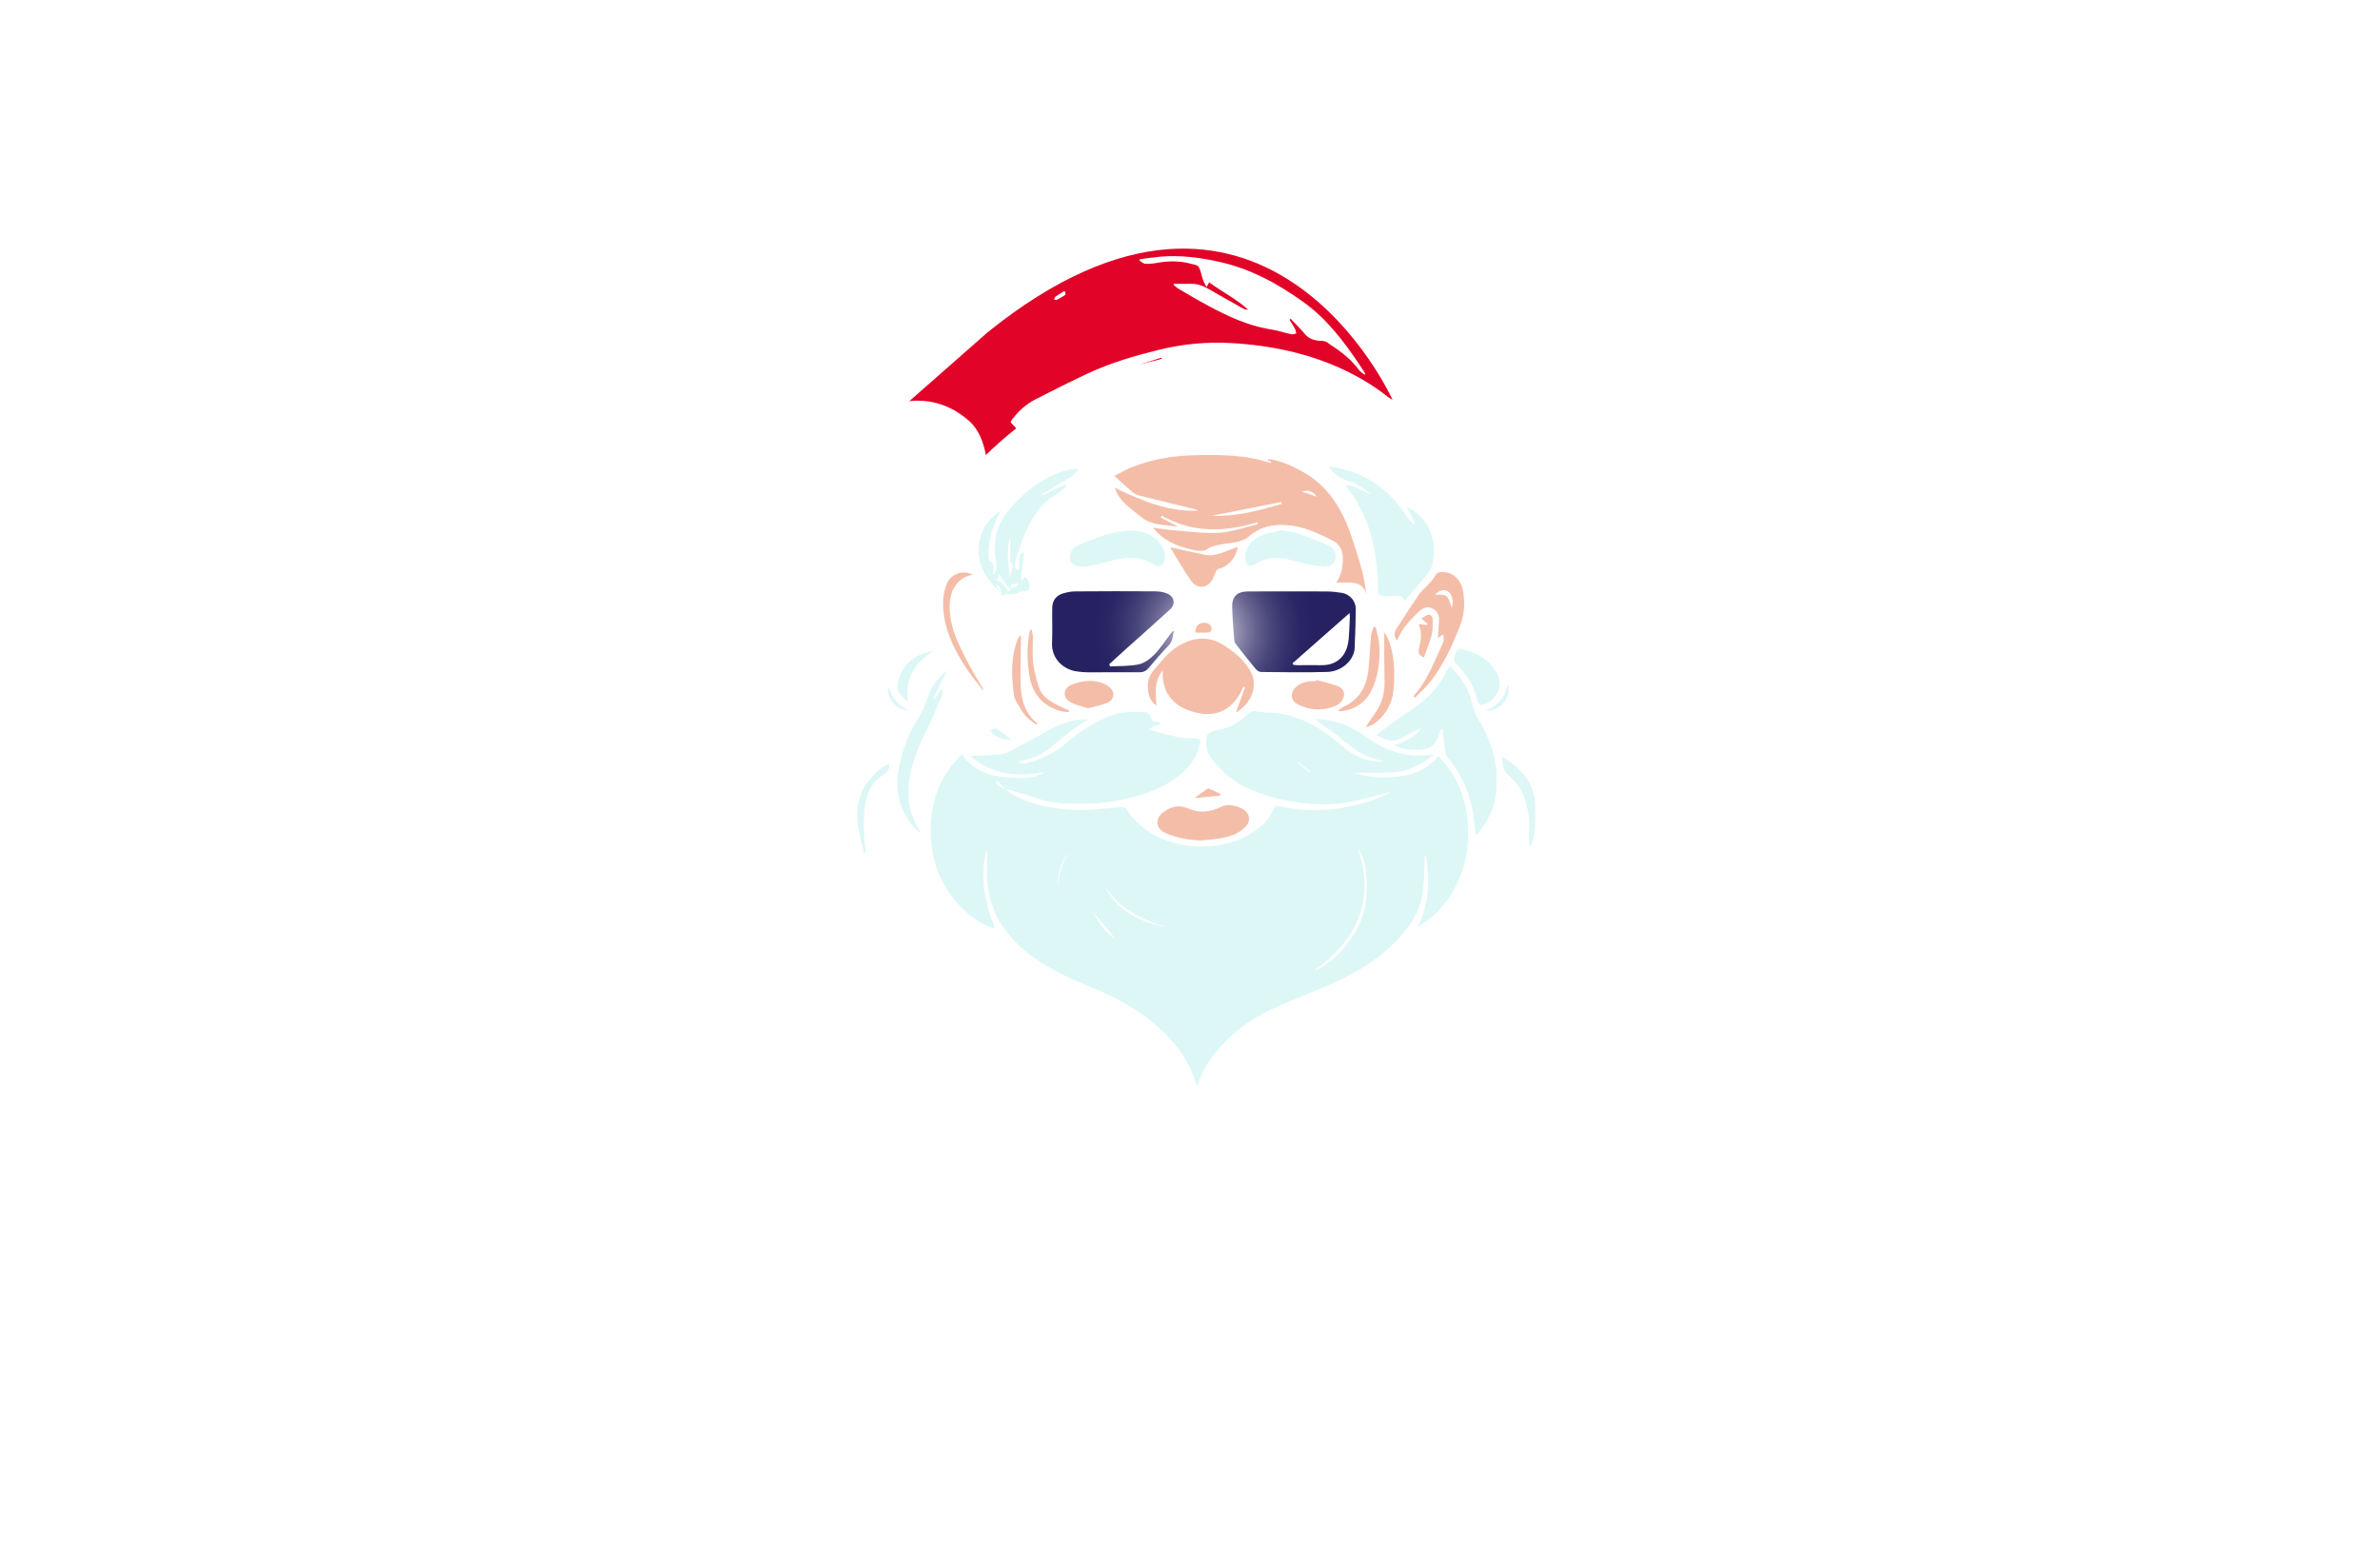 <?xml version="1.0" encoding="utf-8"?>
<!-- Generator: Adobe Illustrator 27.8.1, SVG Export Plug-In . SVG Version: 6.00 Build 0)  -->
<svg version="1.1" id="Layer_1" xmlns="http://www.w3.org/2000/svg" xmlns:xlink="http://www.w3.org/1999/xlink" x="0px" y="0px"
	 viewBox="0 0 350 230" style="enable-background:new 0 0 350 230;" xml:space="preserve">
<style type="text/css">
	.st0{fill:#EAE4B0;}
	.st1{fill:#332700;}
	.st2{fill:#EBEBFF;}
	.st3{fill:#FBFFAE;}
	.st4{fill:#B0FFD5;}
	.st5{fill:#B3FFFB;}
	.st6{fill:#FFFAB6;}
	.st7{fill:#2B2700;}
	.st8{fill:#FFFFB8;}
	.st9{fill:#040028;}
	.st10{fill:#260000;}
	.st11{opacity:0.5;fill:#848484;}
	.st12{fill:#2B2401;}
	.st13{fill:#FF7C6C;}
	.st14{fill:#CC2D21;}
	.st15{fill:#F75C4C;}
	.st16{fill:#FFE5CF;}
	.st17{fill:#FFFFFF;}
	.st18{fill:#CFDAE3;}
	.st19{fill:#006C11;}
	.st20{fill:#A11E10;}
	.st21{fill:#EDBC93;}
	.st22{fill:#898989;}
	.st23{fill:#2B1536;}
	.st24{fill:#15352A;}
	.st25{fill:#E4EAF5;}
	.st26{fill:#F2F5F5;}
	.st27{fill:#D6363D;}
	.st28{fill:#600000;fill-opacity:0.51;}
	.st29{fill:#F2CCA3;}
	.st30{fill:#D28F5F;}
	.st31{fill:#FF0000;fill-opacity:0.51;}
	.st32{fill:#C7D5F5;}
	.st33{fill:#F3DBC0;}
	.st34{fill:#F58086;}
	.st35{fill:url(#SVGID_1_);}
	.st36{fill:#FCC7A2;}
	.st37{fill:url(#SVGID_00000023979441565364974920000005147509193027431821_);}
	.st38{fill:#E20328;}
	.st39{fill:url(#SVGID_00000080903408280613401630000004666197534759486123_);}
	.st40{fill:#F4BDA8;}
	.st41{fill:#DCF7F6;}
	.st42{fill:url(#SVGID_00000114070165279477323540000002059599220930759842_);}
	.st43{fill:url(#SVGID_00000043437183865725660190000016131329080321303229_);}
	.st44{fill:url(#SVGID_00000093881983767977138970000000366588948030861491_);}
	.st45{fill:url(#SVGID_00000049220467495827806270000005534951006686980001_);}
	.st46{fill:url(#SVGID_00000073002338329538931740000011193220574427645612_);}
	.st47{fill:url(#SVGID_00000036250086780157774020000012645145351715831720_);}
	.st48{fill:url(#SVGID_00000150808813399441195140000012634860672281091758_);}
	.st49{fill:url(#SVGID_00000163783938697551071630000013369380504098079154_);}
	.st50{fill:url(#SVGID_00000013181886844072140510000013511599510648786309_);}
	.st51{fill:#E2B881;}
	.st52{fill:#FFFFFF;stroke:#000000;stroke-width:0.05;stroke-miterlimit:10;}
	.st53{fill:url(#SVGID_00000013157492289078952850000000178481323987238056_);}
	.st54{fill:url(#SVGID_00000006689039665247638720000003521628503055510957_);}
	.st55{fill:#0B9ED8;}
	.st56{fill:#FCDFB0;}
	.st57{fill:#FF0013;}
	.st58{fill:url(#SVGID_00000147216094593640284210000008522277676279404456_);}
	.st59{fill:#0A50FF;}
	.st60{fill:#FFB773;}
	.st61{fill-rule:evenodd;clip-rule:evenodd;fill:url(#SVGID_00000013903582110028322080000006925413877873533359_);}
	.st62{fill:#FF334F;}
	.st63{fill:#FFAB66;}
	.st64{fill:#FF8B41;}
	.st65{fill:#BB386B;}
	.st66{fill:#CBCBCB;}
	.st67{fill:#D37250;}
	.st68{fill:#D06D2E;}
	.st69{fill-rule:evenodd;clip-rule:evenodd;fill:#FFFFFF;}
	.st70{fill:#CAFFEC;}
	.st71{fill:#FFF6B3;}
	.st72{fill:#FFFBD2;}
	.st73{fill:#EFFFD2;}
	.st74{fill:#A01D21;}
	.st75{fill:#00261B;}
	.st76{fill:#F4FFB6;}
	.st77{fill:url(#SVGID_00000149339936824597887940000002649569801326699181_);}
	.st78{fill:#002340;}
	.st79{fill:url(#SVGID_00000148644995340987337570000017800012982896801925_);}
	.st80{fill:url(#SVGID_00000068655509840296828340000013220819013059028103_);}
	.st81{fill:#D91215;}
	.st82{fill:#98BBCE;}
	.st83{fill:#00A70C;}
	.st84{fill:#C47E2A;}
	.st85{fill-rule:evenodd;clip-rule:evenodd;fill:#1F1D1D;}
	.st86{fill-rule:evenodd;clip-rule:evenodd;fill:#2B2700;}
	.st87{fill-rule:evenodd;clip-rule:evenodd;fill:#FF1943;}
	.st88{fill:url(#SVGID_00000069370768208114002530000007802751144842956934_);}
	.st89{fill:url(#SVGID_00000116956515372628895210000017107854595888792454_);}
	.st90{fill:url(#SVGID_00000109722171017776199200000018333377689517767296_);}
	.st91{fill:url(#SVGID_00000068641064489964742080000001316190798132340157_);}
	.st92{fill:url(#SVGID_00000090292564776314136790000004551596207838110080_);}
	.st93{fill:url(#SVGID_00000157274658020351770470000016588107883180609700_);}
	.st94{fill:#E31E26;}
	.st95{fill:#811517;}
	.st96{fill:url(#SVGID_00000012444198456545353090000007348841824032177324_);}
	.st97{fill:url(#SVGID_00000034084809398343582830000003042026807201231767_);}
	.st98{fill:url(#SVGID_00000057142263628228456120000014916162245014964352_);}
	.st99{fill:#B47920;}
	.st100{fill:#089E32;}
	.st101{fill:#FFE30B;}
	.st102{fill-rule:evenodd;clip-rule:evenodd;fill:#EE1D24;}
	.st103{fill:#17377D;}
	.st104{filter:url(#Adobe_OpacityMaskFilter);}
	.st105{opacity:0.28;mask:url(#SVGID_00000014600070842145976330000000072671875142253697_);}
	.st106{fill:#3A3132;}
	.st107{fill:url(#SVGID_00000016077470705346918610000003633166141421498249_);}
	.st108{filter:url(#Adobe_OpacityMaskFilter_00000004515529502852338530000013687690302357469359_);}
	.st109{opacity:0.28;mask:url(#SVGID_00000024706291383338406530000000730309143843745215_);}
	.st110{fill:#102A63;}
	.st111{filter:url(#Adobe_OpacityMaskFilter_00000105424676666766832310000013850176552284511627_);}
	.st112{opacity:0.28;mask:url(#SVGID_00000122689277557987538230000016123715031506920598_);}
	.st113{fill:#0E2458;}
	.st114{filter:url(#Adobe_OpacityMaskFilter_00000029757156772629149940000013120771898007640994_);}
	.st115{opacity:0.25;mask:url(#SVGID_00000182519139227676437610000015111443005470452608_);}
	.st116{fill:url(#SVGID_00000111874108538005212790000018427587788355367351_);}
	.st117{fill:#00BEC6;}
	.st118{fill:url(#SVGID_00000028327609034360232770000003605349081223349655_);}
	.st119{fill:url(#SVGID_00000124151465147754003610000000455980612379667603_);stroke:#FFFFFF;stroke-miterlimit:10;}
	
		.st120{fill:url(#SVGID_00000065795823546915695030000004147993616025618328_);stroke:#FFFFFF;stroke-width:0.5;stroke-miterlimit:10;}
	.st121{fill:url(#SVGID_00000118382781934475101110000000047490173580946840_);}
	.st122{fill:#F9D075;}
	.st123{fill:#FFEF92;}
	.st124{fill:url(#SVGID_00000089556551720632730310000004062519130347372930_);}
	.st125{fill:url(#SVGID_00000047032390130193433440000001065769052997888659_);}
	.st126{fill:url(#SVGID_00000029032081205100158210000001346479933734348731_);}
	.st127{fill:#09890F;}
	.st128{fill:#A9CE4D;}
	.st129{fill:#FF9501;}
	.st130{fill:#AA1523;}
	.st131{fill:#006B52;}
	.st132{fill:#EEC200;}
	.st133{fill:#9F4641;}
	.st134{fill:url(#SVGID_00000044147321488148413890000014343678636386190468_);stroke:#FFFFFF;stroke-miterlimit:10;}
	.st135{fill:none;stroke:#FFFFFF;stroke-width:1.788;stroke-miterlimit:10;}
	.st136{fill:none;stroke:#BFDADD;stroke-width:2;stroke-linecap:round;stroke-linejoin:round;stroke-miterlimit:10;}
	.st137{fill:none;stroke:#016D39;stroke-width:2;stroke-linecap:round;stroke-linejoin:round;stroke-miterlimit:10;}
	.st138{fill:none;stroke:#00BFAD;stroke-width:2;stroke-linecap:round;stroke-linejoin:round;stroke-miterlimit:10;}
	.st139{fill:#12162E;}
	.st140{fill:none;stroke:#12162E;stroke-miterlimit:10;}
	.st141{fill:#016D39;}
	.st142{fill:#083F24;}
	.st143{fill:#FF5635;}
	.st144{fill:#C63724;}
	.st145{fill:#FFBE00;}
	.st146{fill:#00BFAD;}
	.st147{fill:#D1D3D3;}
	.st148{fill:#9A4641;}
	.st149{fill:url(#SVGID_00000152230537128014716140000008612037109196187548_);}
	.st150{fill:url(#SVGID_00000153690148933108762980000011048024516566901376_);stroke:#FFFFFF;stroke-miterlimit:10;}
	.st151{fill:#F75D58;}
	.st152{fill:url(#SVGID_00000018216594067553691490000007605217897493971855_);}
	.st153{opacity:0.42;fill:#FFFFFF;}
	.st154{fill:#229200;}
	.st155{fill:#FF0000;}
	.st156{fill:#0C1F26;}
	.st157{fill:#E43724;}
	.st158{fill:#6B2422;}
	.st159{fill:#FBF1E5;}
	.st160{fill:#FAF8F0;}
	.st161{fill:#EEEEED;}
	.st162{fill:#DBDEDD;}
	.st163{fill:#A6453D;}
	.st164{fill:#E3E4E7;}
	.st165{fill:#D2301D;}
	.st166{fill:#E2D7D0;}
	.st167{fill:#FCF8EF;}
	.st168{fill:#C42C1E;}
	.st169{fill:#0C232B;}
	.st170{fill:#0D3B6E;}
	.st171{fill:#139AEC;}
	.st172{fill:#F52A3C;}
	.st173{fill:url(#SVGID_00000142887718061267837150000004998298638444567965_);}
	.st174{fill:#890924;}
	.st175{fill:url(#SVGID_00000155134105976281237620000007859241920735103914_);}
	.st176{fill-rule:evenodd;clip-rule:evenodd;fill:url(#SVGID_00000010286658746037773800000006974173818337231294_);}
	.st177{fill-rule:evenodd;clip-rule:evenodd;fill:#CE1515;}
	.st178{fill-rule:evenodd;clip-rule:evenodd;fill:#FFFBDD;}
	.st179{fill-rule:evenodd;clip-rule:evenodd;fill:#06542B;}
	.st180{fill-rule:evenodd;clip-rule:evenodd;fill:#AA1111;}
	.st181{fill:#005C01;}
	.st182{fill:#F5AB35;}
	.st183{fill-rule:evenodd;clip-rule:evenodd;fill:#215605;}
	.st184{fill:#215605;}
	.st185{fill-rule:evenodd;clip-rule:evenodd;fill:url(#SVGID_00000103224412133171169830000005765249174485920386_);}
	.st186{fill:url(#SVGID_00000159430930648171362020000001552681700471716780_);}
	.st187{fill:url(#SVGID_00000017489267738484972160000008096111930280510359_);}
	.st188{fill:url(#SVGID_00000132088296201096409480000013748631019322845347_);}
	.st189{fill:url(#SVGID_00000154385711881178136250000003987097638406402491_);}
	.st190{fill:url(#SVGID_00000171719245614211399680000004806849850901599922_);}
	.st191{fill:url(#SVGID_00000007407395176412019540000003339034067330588801_);}
	.st192{fill:url(#SVGID_00000162345407396224849930000014433950449486092419_);}
	.st193{fill:url(#SVGID_00000108997172659807873890000008302654831977350327_);}
	.st194{fill:url(#SVGID_00000104697636496217106750000018261708173110421643_);}
	.st195{fill:#B6FFFF;}
	.st196{fill:url(#SVGID_00000165223525976379880740000001173934385845828781_);}
	.st197{fill:url(#SVGID_00000163031934215317182270000010879555041590789531_);}
	.st198{fill:url(#SVGID_00000103251766684040449830000009716324603875010946_);}
	.st199{fill:url(#SVGID_00000077287733830939076940000015089087365444163216_);}
	.st200{fill:url(#SVGID_00000109030612366294425020000000544358065359889851_);}
	.st201{fill:url(#SVGID_00000033339402893883717030000009314310614730229649_);}
	.st202{fill:url(#SVGID_00000142148449774323720690000004066227208486016394_);}
	.st203{fill:url(#SVGID_00000142146320315908090800000011204161917974698171_);}
	.st204{fill:url(#SVGID_00000160190893401803744800000008796235013995433625_);}
	.st205{fill:url(#SVGID_00000106830189468424564400000016861522672712231584_);}
	.st206{fill:url(#SVGID_00000074429232474343633790000015315869844044998836_);}
	.st207{fill:url(#SVGID_00000091724137202377335000000004107490062389290140_);}
	.st208{fill:url(#SVGID_00000016773154634033764220000010164090403343722431_);}
	.st209{fill:url(#SVGID_00000044878761374222356250000002902711078288860304_);}
	.st210{fill:url(#SVGID_00000170991778165254744720000014848538623664663947_);}
	.st211{fill:url(#SVGID_00000160879899305448750060000013597482935374122885_);}
	.st212{fill:#CE4A43;}
	.st213{fill:url(#SVGID_00000096752880236099865960000007277354601529872009_);}
	.st214{fill:#CE4A43;stroke:#FFFFFF;stroke-miterlimit:10;}
	.st215{fill:none;stroke:#CE4A43;stroke-miterlimit:10;}
</style>
<g>
	<path class="st38" d="M204.78,58.79c0,0-19.07-42.53-59.53-9.93l-16.03,14.1c0,0,11.48,2.53,12.24,7.82
		C141.46,70.78,166.26,38.21,204.78,58.79z"/>
	<radialGradient id="SVGID_1_" cx="177.044" cy="92.917" r="16.352" gradientUnits="userSpaceOnUse">
		<stop  offset="0" style="stop-color:#FFFFFF"/>
		<stop  offset="0.045" style="stop-color:#ECECF2"/>
		<stop  offset="0.183" style="stop-color:#B8B7CC"/>
		<stop  offset="0.322" style="stop-color:#8C89AB"/>
		<stop  offset="0.461" style="stop-color:#676491"/>
		<stop  offset="0.599" style="stop-color:#4A477C"/>
		<stop  offset="0.735" style="stop-color:#36336E"/>
		<stop  offset="0.87" style="stop-color:#2A2665"/>
		<stop  offset="1" style="stop-color:#262262"/>
	</radialGradient>
	<path class="st35" d="M189.6,86.98c1.87,0,3.74-0.02,5.6,0.01c0.73,0.01,1.46,0.09,2.18,0.21c1.15,0.2,2.02,1.24,2,2.4
		c-0.03,1.91-0.07,3.83-0.17,5.74c-0.09,1.76-1.89,3.41-3.99,3.48c-3.26,0.1-6.52,0.04-9.79,0.01c-0.27,0-0.61-0.25-0.8-0.48
		c-0.98-1.18-1.93-2.39-2.87-3.6c-0.14-0.17-0.24-0.41-0.26-0.63c-0.12-1.63-0.26-3.25-0.3-4.88c-0.04-1.48,0.74-2.23,2.22-2.25
		C185.49,86.97,187.54,86.98,189.6,86.98C189.6,86.98,189.6,86.98,189.6,86.98z M190.09,97.54c0.04,0.08,0.08,0.16,0.12,0.24
		c0.23,0.02,0.45,0.05,0.68,0.05c1.13,0,2.27-0.02,3.4,0c2.4,0.05,3.81-1.46,4.03-3.75c0.11-1.1,0.14-2.21,0.19-3.32
		c0.01-0.17-0.03-0.35-0.05-0.59C195.62,92.68,192.86,95.11,190.09,97.54z M163.11,97.7c0.76-0.69,1.51-1.39,2.27-2.07
		c2.23-2,4.49-3.98,6.7-6.01c0.84-0.77,0.62-1.88-0.45-2.33c-0.55-0.23-1.19-0.32-1.79-0.32c-3.92-0.03-7.85-0.02-11.77,0.01
		c-0.58,0-1.17,0.13-1.73,0.29c-1.04,0.31-1.59,1.06-1.6,2.16c-0.03,1.7,0.05,3.41-0.03,5.1c-0.11,2.39,1.72,3.97,3.67,4.22
		c0.54,0.07,1.08,0.13,1.62,0.13c2.53,0,5.06-0.03,7.59-0.01c0.58,0,0.97-0.21,1.34-0.64c0.95-1.11,1.9-2.24,2.92-3.28
		c0.64-0.65,0.61-1.43,0.78-2.2c-0.19,0.1-0.31,0.24-0.42,0.38c-0.81,1.05-1.53,2.18-2.44,3.12c-0.62,0.64-1.44,1.26-2.28,1.45
		c-1.36,0.3-2.8,0.23-4.21,0.32C163.22,97.91,163.16,97.81,163.11,97.7z"/>
	<path class="st40" d="M170.73,76.13c0.85,0.44,1.69,0.89,2.54,1.33c-1.88-0.3-3.91-0.12-5.48-1.45c-1.45-1.23-3.19-2.21-3.84-4.25
		c3.9,1.82,7.81,3.57,12.28,3.34c-0.17-0.07-0.33-0.16-0.5-0.2c-2.75-0.68-5.5-1.35-8.24-2.04c-0.33-0.08-0.68-0.25-0.94-0.47
		c-0.85-0.73-1.67-1.5-2.66-2.39c0.88-0.46,1.53-0.86,2.24-1.16c3.03-1.26,6.21-1.81,9.47-1.89c3.78-0.09,7.57-0.09,11.23,1.15
		c0.04-0.07,0.08-0.13,0.12-0.2c-0.18-0.06-0.37-0.13-0.55-0.19c0.05-0.06,0.11-0.13,0.16-0.19c1.73,0.22,3.29,0.92,4.81,1.74
		c3.91,2.11,6.02,5.61,7.39,9.66c0.57,1.7,1.11,3.41,1.58,5.15c0.29,1.08,0.43,2.2,0.58,3.36c-0.44-1.75-1.78-1.77-3.15-1.74
		c-0.37,0.01-0.75,0-1.27,0c0.81-1.16,0.98-2.35,0.98-3.6c-0.01-1.17-0.5-2.1-1.52-2.61c-2.11-1.06-4.26-2.06-6.67-2.25
		c-2.04-0.16-3.94,0.21-5.55,1.61c-0.98,0.85-2.24,0.93-3.45,1.12c-1,0.15-1.99,0.25-2.88,0.86c-0.36,0.25-1.02,0.23-1.5,0.14
		c-2.15-0.42-4.21-1.08-5.79-2.73c-0.14-0.15-0.27-0.3-0.55-0.62c1.05,0.14,1.9,0.28,2.75,0.35c2.31,0.18,4.62,0.53,6.92,0.4
		c1.9-0.11,3.76-0.8,5.64-1.24c0.02-0.01,0.03-0.08,0.13-0.33c-4.91,1.46-9.65,1.65-14.21-0.98
		C170.77,75.92,170.75,76.02,170.73,76.13z M188.51,74.11c-0.02-0.09-0.05-0.19-0.07-0.28c-3.41,0.67-6.82,1.35-10.23,2.02
		C181.79,76.02,185.15,75.07,188.51,74.11z M191.5,72.3c0.79,0.28,1.41,0.5,2.16,0.76C193.07,72.23,192.4,71.99,191.5,72.3z
		 M172.62,81.39c0.82,1.32,1.6,2.67,2.48,3.95c0.97,1.41,2.55,1.24,3.3-0.3c0.16-0.34,0.26-0.71,0.44-1.04
		c0.08-0.16,0.26-0.32,0.43-0.36c1.33-0.33,2.48-1.57,2.77-3.2c-1.67,0.49-3.16,1.52-4.9,1.15c-1.64-0.35-3.28-0.72-5.03-1.1
		C172.3,80.84,172.45,81.12,172.62,81.39z M170.99,98.6c-1.35,1.65-0.99,3.36-0.94,5.18c-1.1-0.83-1.22-1.86-1.25-2.88
		c-0.02-0.86,0.28-1.65,0.87-2.34c1.07-1.25,2.06-2.57,3.5-3.47c2.14-1.32,4.33-1.65,6.55-0.34c1.53,0.9,2.89,2.04,3.91,3.53
		c1.39,2.02,0.72,4.24-0.73,5.64c-0.33,0.32-0.68,0.63-1.14,0.86c0.44-1.22,0.88-2.45,1.32-3.67c-0.08-0.05-0.16-0.09-0.23-0.14
		c-1.26,3.13-3.65,4.6-6.84,3.86C173.02,104.14,170.81,102.34,170.99,98.6z M208.09,102.6c0.79-0.82,1.68-1.58,2.37-2.48
		c1.85-2.44,3.13-5.21,4.24-8.06c0.69-1.78,0.79-3.59,0.38-5.43c-0.34-1.52-1.49-2.47-2.95-2.51c-0.51-0.01-0.85,0.12-1.12,0.64
		c-0.27,0.53-0.76,0.95-1.17,1.41c-0.38,0.42-0.84,0.78-1.16,1.24c-1.14,1.68-2.23,3.39-3.34,5.09c-0.35,0.55-0.35,1.09,0.11,1.71
		c0.69-1.74,1.9-3,3.15-4.22c0.52-0.5,1.16-0.85,1.86-0.58c0.74,0.29,1.21,0.91,1.16,1.77c-0.04,0.86-0.11,1.72-0.17,2.65
		c0.23-0.16,0.43-0.29,0.81-0.54c0,0.5,0.11,0.88-0.02,1.16c-1.28,2.75-2.29,5.65-4.4,7.95
		C207.94,102.47,208.01,102.53,208.09,102.6z M212.71,87.69c-0.39-0.31-1.12-0.18-1.66-0.23c0.48-0.58,1.28-0.84,1.82-0.53
		c0.65,0.38,0.98,1.5,0.64,2.47C213.24,88.76,213.13,88.02,212.71,87.69z M179.12,123.35c1.5-0.25,2.96-0.62,4.07-1.78
		c0.59-0.62,0.67-1.45,0.19-2.05c-0.7-0.88-2.65-1.42-3.65-0.92c-1.67,0.83-3.34,1.06-5.09,0.27c-1.25-0.56-2.4-0.22-3.47,0.52
		c-0.59,0.41-1.01,0.94-0.94,1.7c0.07,0.77,0.59,1.19,1.26,1.47c1.64,0.67,3.33,1.01,5.1,1.04
		C177.43,123.51,178.28,123.49,179.12,123.35z M193.51,100.19c-1.12-0.07-2.18,0.12-3.01,0.94c-0.81,0.79-0.67,1.93,0.3,2.43
		c1.82,0.94,3.72,1.04,5.61,0.24c0.69-0.29,1.21-0.9,1.24-1.68c0.03-0.7-0.55-1.1-1.14-1.3c-0.97-0.33-1.97-0.55-2.95-0.82
		C193.54,100.06,193.52,100.13,193.51,100.19z M162.85,103.36c0.77-0.3,1.11-1.17,0.72-1.81c-0.25-0.41-0.7-0.77-1.15-0.97
		c-1.61-0.71-3.25-0.48-4.81,0.12c-1.28,0.49-1.4,1.86-0.22,2.55c0.78,0.46,1.73,0.62,2.62,0.92
		C161.02,103.9,161.97,103.71,162.85,103.36z M144.62,101.42c-0.91-1.59-1.9-3.15-2.71-4.79c-0.94-1.92-1.92-3.86-2.17-6.04
		c-0.19-1.66-0.17-3.3,0.95-4.72c0.6-0.76,1.38-1.19,2.4-1.34c-1.55-0.77-3.28-0.13-3.88,1.39c-0.54,1.35-0.59,2.75-0.44,4.18
		c0.34,3.15,1.78,5.84,3.49,8.41c0.7,1.05,1.52,2.01,2.29,3.01C144.57,101.49,144.59,101.46,144.62,101.42z M196.94,104.62
		c2.19-0.17,3.85-1.19,4.8-3.19c0.95-2.02,1.22-4.21,1.11-6.42c-0.05-0.94-0.35-1.87-0.53-2.8c-0.11-0.01-0.21-0.02-0.32-0.02
		c-0.13,0.42-0.34,0.84-0.38,1.28c-0.16,1.76-0.19,3.53-0.41,5.28c-0.29,2.34-1.41,4.18-3.64,5.21c-0.26,0.12-0.48,0.32-0.72,0.48
		C196.87,104.5,196.9,104.56,196.94,104.62z M202.95,105.7c1.27-1.27,1.91-2.82,2.02-4.62c0.14-2.49,0.12-4.96-0.92-7.29
		c-0.09-0.21-0.22-0.4-0.42-0.77c-0.05,0.31-0.08,0.4-0.08,0.49c0.02,2.21,0.01,4.43,0.06,6.64c0.04,1.6-0.31,3.08-1.19,4.43
		c-0.51,0.78-1.04,1.55-1.59,2.37C201.69,106.77,202.36,106.29,202.95,105.7z M152.55,106.41c-2.19-1.78-2.49-4.24-2.48-6.79
		c0-1.91,0.04-3.82,0.06-5.73c0-0.17-0.02-0.34-0.03-0.5c-0.25,0.26-0.39,0.52-0.5,0.8c-0.99,2.62-0.85,5.33-0.49,8.03
		c0.09,0.7,0.59,1.37,0.97,2.02c0.26,0.45,0.57,0.88,0.94,1.24c0.41,0.41,0.91,0.74,1.37,1.1
		C152.43,106.52,152.49,106.46,152.55,106.41z M157.25,104.5c-0.3-0.14-0.6-0.27-0.91-0.41c-1.45-0.67-2.95-1.35-3.54-2.96
		c-0.44-1.2-0.72-2.49-0.87-3.76c-0.15-1.26-0.02-2.55-0.04-3.82c-0.01-0.31-0.11-0.62-0.17-0.93c-0.07,0.01-0.15,0.02-0.22,0.03
		c-0.06,0.25-0.14,0.49-0.18,0.74c-0.32,2.05-0.26,4.11,0.09,6.14c0.45,2.61,2.01,4.31,4.57,5.06c0.39,0.11,0.81,0.1,1.22,0.14
		C157.21,104.64,157.23,104.57,157.25,104.5z M209.84,91.92c-0.39-0.04-0.77-0.08-1.24-0.13c0.59,1.27,0.34,2.47,0.06,3.66
		c-0.14,0.59,0.02,0.95,0.74,1.23c0.39-1.1,0.85-2.15,1.13-3.25c0.19-0.76,0.16-1.58,0.16-2.38c0-0.45-0.49-0.76-0.82-0.59
		c-0.27,0.14-0.53,0.31-0.84,0.5c0.3,0.27,0.61,0.55,0.92,0.82C209.9,91.83,209.87,91.88,209.84,91.92z M177.86,93.01
		c0.13-0.01,0.35-0.41,0.32-0.59c-0.12-0.64-0.65-0.92-1.35-0.81c-0.67,0.11-1.06,0.59-1.05,1.43
		C176.47,93.04,177.17,93.07,177.86,93.01z M175.78,117.37c1.22-0.12,2.45-0.24,3.67-0.36c0-0.09,0-0.18,0.01-0.27
		c-0.67-0.3-1.34-0.6-1.79-0.8c-0.7,0.49-1.27,0.89-1.84,1.29C175.81,117.28,175.8,117.33,175.78,117.37z"/>
	<path class="st41" d="M208.04,76.92c-0.36-0.73-0.71-1.46-1.12-2.3c0.23,0.07,0.36,0.09,0.46,0.15c3.37,1.94,4.13,6,3.08,8.74
		c-0.12,0.32-0.31,0.65-0.53,0.91c-1.1,1.31-2.23,2.61-3.36,3.93c-0.49-1.09-1.57-0.61-2.47-0.66c-1.44-0.07-1.42-0.04-1.45-1.49
		c-0.1-4.38-0.87-8.59-3.12-12.42c-0.47-0.81-1.07-1.54-1.69-2.42c1.44,0.02,2.47,0.85,3.76,1.35c-1.13-1.03-2.32-1.67-3.64-2.1
		c-1.02-0.33-1.78-1.01-2.45-1.8c0.02-0.07,0.05-0.15,0.07-0.22c0.69,0.15,1.39,0.27,2.07,0.44c4.05,1.05,7.04,3.52,9.28,6.98
		c0.25,0.39,0.6,0.71,0.9,1.06C207.9,77.02,207.97,76.97,208.04,76.92z M148.04,87.37c0.34-0.04,0.71,0.05,1.04-0.02
		c0.46-0.1,0.9-0.29,1.35-0.43c0.05-0.02,0.12,0.02,0.18,0.04c0.38,0.11,0.73-0.15,0.79-0.53c0.11-0.68-0.24-1.14-0.66-1.59
		c-0.17,0.19-0.31,0.35-0.45,0.51c-0.06-0.02-0.11-0.04-0.17-0.07c0.16-1.33,0.33-2.66,0.49-3.99c-0.09-0.02-0.18-0.03-0.27-0.05
		c-0.93,0.64-0.12,1.79-0.64,2.6c-0.51-0.27-0.6-0.7-0.45-1.15c0.6-1.71,1.1-3.48,1.89-5.1c0.9-1.87,2.06-3.59,3.93-4.72
		c0.63-0.38,1.17-0.88,1.76-1.33c-0.05-0.09-0.11-0.18-0.16-0.27c-1.17,0.54-2.35,1.09-3.58,1.66c0.09-0.12,0.13-0.22,0.2-0.26
		c1.28-0.78,2.55-1.59,3.86-2.33c0.6-0.34,1.12-0.71,1.39-1.43c-0.91,0.1-1.78,0.24-2.6,0.54c-3.13,1.12-5.58,3.16-7.69,5.71
		c-1.97,2.37-2.21,5.01-1.73,7.86c0.09,0.55,0.02,0.98-0.46,1.5c0-0.17,0-0.3,0-0.44c0.01-0.6,0.19-1.24-0.52-1.63
		c-0.12-0.07-0.14-0.38-0.15-0.58c-0.11-2.08,0.39-4.02,1.34-5.86c0.13-0.26,0.26-0.51,0.48-0.93c-3.95,2.47-4.73,7.87-0.32,11.82
		c-0.17-0.41-0.29-0.68-0.41-0.95c0.81,0.32,0.73,1.02,0.75,1.67C147.51,87.52,147.77,87.4,148.04,87.37z M148.67,85.91
		c0.37-0.03,0.72-0.05,1.07-0.08c-0.05,0.32-0.05,0.32-1.09,0.71c-0.12,0.44-0.32,0.49-0.61,0.13c-0.3-0.38-0.6-0.76-0.93-1.11
		c-0.09-0.1-0.28-0.1-0.5-0.17c0.1-0.3,0.19-0.6,0.31-0.97c0.43,0.64,0.8,1.22,1.2,1.76c0.13,0.17,0.36,0.26,0.55,0.38
		C148.67,86.35,148.67,86.14,148.67,85.91z M148.57,79c0,1.1,0,2.28,0,3.64c0.86,0.68-0.21,1.66-0.01,2.57
		C148.28,83.11,147.91,80.99,148.57,79z M159.98,79.59c-0.66,0.24-1.31,0.54-1.91,0.91c-0.61,0.39-0.76,1.05-0.69,1.75
		c0.08,0.7,0.63,0.89,1.2,1.01c0.36,0.07,0.76,0.11,1.12,0.06c0.79-0.12,1.58-0.28,2.35-0.49c2.62-0.7,5.21-1.47,7.76,0.27
		c0.62,0.43,1.36-0.08,1.48-0.89c0.14-0.93-0.21-1.71-0.8-2.41c-1.15-1.35-2.69-1.75-3.94-1.77
		C163.94,78.03,161.97,78.85,159.98,79.59z M185.29,78.9c-1.16,0.58-2.14,1.49-2.16,3c-0.01,1.24,0.55,1.63,1.59,1
		c1.37-0.83,2.82-1.05,4.36-0.71c0.9,0.19,1.78,0.47,2.67,0.67c0.87,0.19,1.76,0.35,2.64,0.45c0.4,0.04,0.86-0.03,1.23-0.19
		c0.55-0.25,0.86-0.72,0.8-1.37c-0.06-0.73-0.42-1.26-1.08-1.54c-1.44-0.6-2.88-1.2-4.35-1.72c-0.73-0.26-1.51-0.33-2.46-0.52
		C187.53,78.24,186.32,78.39,185.29,78.9z M147.79,116.01c0.47,0.33,0.92,0.72,1.43,0.99c2.89,1.51,6.04,2.06,9.24,2.13
		c2.11,0.05,4.23-0.26,6.35-0.44c0.37-0.03,0.59,0.01,0.82,0.33c2.95,4.19,7.16,5.67,12.07,5.45c2.29-0.1,4.48-0.73,6.43-1.99
		c1.34-0.87,2.53-1.91,3.17-3.44c0.19-0.45,0.44-0.56,0.93-0.45c4.85,1.06,9.58,0.58,14.21-1.13c0.49-0.18,0.96-0.39,1.43-0.61
		c0.25-0.12,0.47-0.28,0.67-0.4c-1.8,0.46-3.61,0.98-5.44,1.38c-3.19,0.68-6.38,0.56-9.57-0.04c-2.91-0.55-5.7-1.42-8.16-3.07
		c-1.11-0.75-2.05-1.8-2.94-2.82c-0.87-1-1.2-2.25-0.98-3.58c0.04-0.23,0.28-0.51,0.5-0.61c0.42-0.19,0.89-0.31,1.36-0.39
		c1.62-0.29,2.96-1.09,4.1-2.23c0.43-0.43,0.82-0.59,1.48-0.45c0.98,0.21,2.03,0.12,3.03,0.26c3.22,0.48,6.01,1.92,8.46,4.02
		c1.06,0.91,2.12,1.79,3.41,2.39c1.2,0.57,2.46,0.75,3.79,0.71c-0.16-0.06-0.31-0.13-0.47-0.17c-2.1-0.43-3.84-1.47-5.45-2.88
		c-1.15-1.01-2.46-1.83-3.69-2.74c-0.14-0.11-0.29-0.21-0.44-0.31c0.02-0.07,0.03-0.13,0.05-0.2c0.87,0.12,1.75,0.17,2.6,0.37
		c1.94,0.46,3.63,1.48,5.23,2.61c2.74,1.93,5.71,2.76,9.04,2.29c0.07-0.01,0.14,0.01,0.36,0.02c-1.68,1.42-3.52,2.34-5.56,2.55
		c-2.01,0.2-4.06,0.04-6.1,0.09c2.15,0.78,4.35,0.77,6.59,0.55c2.35-0.23,4.28-1.21,5.78-3c6.52,6.32,6.05,19.78-3.06,25.15
		c1.7-3.33,1.84-6.82,1.26-10.38c-0.07-0.01-0.13-0.02-0.2-0.02c-0.01,0.26-0.03,0.53-0.04,0.79c-0.07,1.48-0.03,2.98-0.24,4.45
		c-0.43,3.03-2.09,5.4-4.22,7.52c-3.19,3.17-7.09,5.14-11.17,6.83c-2.4,0.99-4.82,1.94-7.17,3.05c-3.14,1.48-5.82,3.59-8.01,6.31
		c-1.04,1.3-1.9,2.7-2.41,4.3c-0.05,0.17-0.16,0.32-0.26,0.52c-1.18-4.25-3.86-7.34-7.2-9.92c-2.5-1.93-5.29-3.36-8.21-4.56
		c-2.86-1.18-5.7-2.42-8.26-4.19c-1.81-1.24-3.39-2.72-4.67-4.5c-1.71-2.38-2.45-5.08-2.52-7.98c-0.02-0.99,0.03-1.98,0.05-2.98
		c0-0.19-0.03-0.38-0.12-0.56c-0.96,3.89-0.3,7.63,1.18,11.3c-0.08,0.07-0.15,0.14-0.23,0.2c-0.4-0.17-0.81-0.31-1.19-0.51
		c-2.37-1.26-4.24-3.07-5.66-5.33c-3.19-5.08-3.07-12.72,0.28-17.41c0.58-0.82,1.29-1.55,1.97-2.34c1.71,2.37,4.1,3.25,6.77,3.4
		c1.86,0.1,3.79,0.33,5.53-0.82c-4.07,0.8-7.85,0.45-11.04-2.35c1.48-0.06,2.93-0.08,4.37-0.21c0.59-0.06,1.19-0.31,1.73-0.59
		c1.86-0.98,3.68-2.02,5.53-3.03c1.78-0.98,3.66-1.58,5.71-1.56c-0.02,0.05-0.02,0.11-0.04,0.12c-2.12,1.06-3.8,2.71-5.64,4.15
		c-1.31,1.03-2.78,1.66-4.44,1.87c-0.01,0.08-0.02,0.16-0.02,0.25c0.27,0.05,0.56,0.21,0.79,0.15c2.4-0.59,4.58-1.63,6.43-3.29
		c1.64-1.47,3.52-2.54,5.49-3.47c1.79-0.84,3.74-0.96,5.69-0.83c0.46,0.03,0.83,0.24,0.97,0.78c0.11,0.43,0.36,0.77,0.93,0.62
		c0.15-0.04,0.34,0.09,0.5,0.31c-0.55,0.23-1.1,0.47-1.66,0.7c-0.01,0.06-0.03,0.13-0.04,0.19c1.47,0.38,2.93,0.8,4.42,1.11
		c0.8,0.16,1.64,0.15,2.47,0.16c0.6,0.01,0.74,0.26,0.61,0.8c-0.43,1.79-1.39,3.24-2.79,4.42c-2.03,1.72-4.41,2.72-6.95,3.39
		c-3.82,1-7.71,1.25-11.6,0.81c-1.89-0.21-3.72-1.01-5.57-1.54c-0.58-0.17-1.17-0.32-1.76-0.47c-0.39-0.4-0.77-0.79-1.16-1.19
		c-0.06,0.07-0.12,0.14-0.19,0.21C146.74,115.55,147.21,115.85,147.79,116.01z M193.22,142.76c2.7-0.87,6.43-4.84,7.39-8.85
		c0.77-3.23,0.38-7.74-0.87-8.97C202.24,132.57,199.49,138.3,193.22,142.76z M171.5,136.4c-3.62-1.24-7.05-2.76-9.12-6.25
		C164.19,134,167.59,135.56,171.5,136.4z M160.76,134.13c0.81,1.52,1.66,3.02,3.28,3.94C162.92,136.72,161.84,135.42,160.76,134.13z
		 M157.14,125.34c-1.13,1.52-1.72,3.2-1.48,5.12C155.63,128.6,156.23,126.93,157.14,125.34z M190.91,112.09
		c-0.03,0.04-0.06,0.08-0.09,0.12c0.59,0.46,1.18,0.92,1.76,1.37c0.03-0.04,0.06-0.08,0.1-0.13
		C192.09,113,191.5,112.54,190.91,112.09z M212.76,98.62c-1.17,2.46-2.95,4.33-5.25,5.79c-1.74,1.1-3.36,2.41-5.12,3.68
		c1.14,0.64,2.18,1.19,3.44,0.56c1.07-0.54,2.16-1.06,3.23-1.58c-1.01,1.28-2.39,2.02-3.99,2.51c0.91,0.58,2.01,0.76,3.8,0.67
		c1.46-0.07,2.31-0.74,2.73-2.14c0.09-0.3,0.2-0.59,0.3-0.88c0.09,0.01,0.18,0.01,0.26,0.02c0.1,0.92,0.17,1.85,0.3,2.76
		c0.07,0.47,0.1,1.04,0.38,1.36c2.58,2.96,3.74,6.45,4.03,10.3c0.03,0.36,0.09,0.72,0.15,1.21c1.85-2,2.83-4.23,3.04-6.77
		c0.31-3.66-0.68-7-2.55-10.13c-0.51-0.85-0.88-1.83-1.11-2.8c-0.49-2.09-1.58-3.76-3.23-5.23
		C212.99,98.22,212.86,98.41,212.76,98.62z M136.41,102.6c-0.41,1.19-0.95,2.36-1.61,3.44c-1.49,2.47-2.42,5.09-2.76,7.96
		c-0.34,2.9,0.46,5.41,2.31,7.62c0.32,0.38,0.77,0.65,1.16,0.97c-0.1-0.32-0.35-0.52-0.49-0.77c-1.16-2.03-1.63-4.21-1.37-6.53
		c0.31-2.79,1.33-5.34,2.57-7.83c0.8-1.62,1.51-3.3,2.23-4.96c0.13-0.31,0.12-0.68,0.17-1.03c-0.07-0.02-0.13-0.04-0.2-0.06
		c-0.31,0.44-0.62,0.88-0.93,1.33c-0.07-0.04-0.14-0.09-0.21-0.13c0.68-1.33,1.36-2.66,2.03-3.99
		C137.88,99.62,136.98,100.96,136.41,102.6z M219.53,98.09c-1.16-1.54-2.86-2.17-4.62-2.67c-0.1-0.03-0.24-0.03-0.34,0.02
		c-0.62,0.27-0.95,1.69-0.47,2.16c1.64,1.58,2.78,3.43,3.23,5.68c0.03,0.17,0.39,0.4,0.58,0.38c1.33-0.13,2.65-1.65,2.65-3.18
		C220.53,99.69,220.1,98.86,219.53,98.09z M225.13,124.43c0.07-0.21,0.14-0.41,0.2-0.62c0.54-1.67,0.42-3.4,0.44-5.12
		c0.03-3.5-2.06-5.61-4.74-7.35c-0.03-0.02-0.09,0-0.2,0c0.09,0.49,0.21,0.97,0.26,1.45c0.06,0.53,0.34,0.83,0.73,1.2
		c0.71,0.66,1.42,1.41,1.86,2.26c0.86,1.67,1.23,3.5,1.21,5.39c-0.01,0.92,0,1.85,0,2.78C224.97,124.42,225.05,124.42,225.13,124.43
		z M129.45,113.07c-0.4,0.31-0.8,0.66-1.11,1.06c-0.56,0.7-1.2,1.38-1.54,2.18c-0.74,1.75-0.94,3.6-0.56,5.48
		c0.24,1.21,0.52,2.41,0.79,3.61c0.08-0.01,0.17-0.03,0.25-0.04c-0.01-0.19-0.02-0.39-0.04-0.58c-0.25-2.26-0.36-4.52,0.05-6.78
		c0.29-1.58,0.96-2.89,2.29-3.84c0.6-0.43,1.34-0.76,1.16-1.87C130.27,112.56,129.83,112.78,129.45,113.07z M137.4,95.66
		c-2.14,0.44-3.98,1.34-4.91,3.4c-0.83,1.82-0.8,2.74,1.02,4.14C133.08,99.7,134.57,97.33,137.4,95.66z M221.67,100.59
		c-0.26,2.06-1.49,3.22-3.24,3.95C220.55,104.73,222.48,102.42,221.67,100.59z M146.55,107.17c-0.17-0.11-0.55,0.09-0.83,0.15
		c0.08,0.21,0.09,0.49,0.24,0.6c0.79,0.59,1.7,0.86,2.77,0.87C147.94,108.19,147.28,107.63,146.55,107.17z M130.61,101.11
		c0.01,0.3-0.02,0.61,0.04,0.91c0.28,1.33,1.51,2.37,3.12,2.53c-1.64-0.75-2.61-1.88-3.06-3.45
		C130.68,101.1,130.61,101.11,130.61,101.11z"/>
	<path class="st17" d="M148.64,62.12c-0.03-0.13,0.13-0.34,0.24-0.49c0.92-1.19,2.03-2.2,3.36-2.88c2.56-1.32,5.14-2.61,7.74-3.83
		c3.36-1.57,6.9-2.6,10.48-3.48c3.44-0.85,6.99-1.19,10.52-0.99c5.92,0.33,11.63,1.52,16.96,4.09c3.09,1.49,5.95,3.4,8.41,5.83
		c3.07,3.04,4.31,6.71,3.64,10.97c-0.15,0.97-0.59,1.89-0.89,2.83c-0.13,0.4-0.36,0.32-0.66,0.18c-0.68-0.3-1.4-0.52-2.07-0.84
		c-0.33-0.16-0.62-0.4-0.87-0.67c-1.82-1.94-3.9-3.49-6.44-4.38c-1.13-0.4-2.25-0.65-3.47-0.55c-0.42,0.03-0.91-0.27-1.31-0.51
		c-2.42-1.5-5.06-2.44-7.83-3.02c-4.34-0.9-8.72-0.97-13.12-0.66c-3.13,0.22-6.18,0.84-9.1,1.99c-1.51,0.59-2.9,1.46-4.36,2.18
		c-0.31,0.15-0.7,0.33-0.99,0.26c-0.22-0.05-0.43-0.08-0.64-0.1c-2.85-0.26-5.52-1.49-7.46-3.59L148.64,62.12z M203.1,67.28
		c-0.47-1.36-2.57-3.7-3.38-4.05C200.78,64.51,201.94,65.89,203.1,67.28z M167.76,53.56c0.03,0.08,0.05,0.17,0.08,0.25
		c1.01-0.35,2.01-0.71,3.02-1.06c-0.02-0.05-0.03-0.1-0.05-0.15C169.8,52.92,168.78,53.24,167.76,53.56z M140.97,75.78
		c2.77-2.35,4.82-5.04,3.99-9c-0.39-1.88-1.04-3.66-2.53-4.95c-2.57-2.21-5.53-3.22-8.97-2.81c-4.19,0.5-7.79,3.39-8.86,7.33
		c-1.7,6.26,2.71,11.84,9.55,11.87C136.46,78.16,138.92,77.52,140.97,75.78z M172.58,41.89c0.23,0.18,0.43,0.4,0.68,0.55
		c1.52,0.89,3.04,1.79,4.59,2.62c2.76,1.47,5.58,2.78,8.69,3.33c0.44,0.08,0.88,0.15,1.32,0.25c0.68,0.16,1.36,0.38,2.04,0.52
		c0.23,0.05,0.49-0.07,0.73-0.12c-0.06-0.24-0.09-0.49-0.2-0.7c-0.24-0.45-0.53-0.88-0.8-1.32c0.06-0.04,0.12-0.09,0.18-0.13
		c0.71,0.75,1.45,1.47,2.11,2.26c0.64,0.77,1.55,0.96,2.4,0.98c0.47,0.01,0.76,0.1,1.07,0.38c0.11,0.09,0.23,0.17,0.35,0.25
		c1.56,1,2.99,2.14,4.1,3.64c0.21,0.28,0.54,0.47,0.81,0.7c0.05-0.04,0.09-0.09,0.14-0.13c-0.3-0.46-0.59-0.93-0.9-1.39
		c-2.32-3.44-4.8-6.72-8.24-9.18c-3.82-2.74-7.87-4.93-12.51-5.93c-2.81-0.61-5.63-0.97-8.51-0.72c-1.01,0.09-2.02,0.25-3.03,0.38
		c0,0.07-0.01,0.14-0.01,0.21c0.28,0.16,0.56,0.45,0.85,0.46c0.61,0.03,1.23-0.05,1.83-0.16c1.63-0.28,3.24-0.29,4.85,0.15
		c0.4,0.11,0.98,0.17,1.15,0.45c0.33,0.58,0.42,1.3,0.65,1.95c0.11,0.32,0.3,0.61,0.51,1.03c0.19-0.34,0.27-0.48,0.39-0.69
		c1.91,1.4,4,2.43,5.72,4.01c-0.28,0.02-0.52-0.04-0.73-0.16c-1.3-0.72-2.58-1.46-3.88-2.19c-1.19-0.67-2.31-1.49-3.77-1.45
		c-0.84,0.02-1.67,0-2.51,0C172.62,41.78,172.6,41.84,172.58,41.89z M155.21,43.64c-0.11,0.08-0.13,0.28-0.19,0.43
		c0.14,0.01,0.31,0.08,0.42,0.02c0.32-0.15,0.6-0.36,0.91-0.52c0.46-0.22,0.42-0.49,0.17-0.78
		C156.03,43.11,155.6,43.35,155.21,43.64z"/>
	<path class="st17" d="M151.52,84c-0.2-0.36-0.43-0.67-0.53-1.01c-0.07-0.21,0.04-0.48,0.11-0.72c0.01-0.05,0.28-0.09,0.3-0.05
		c0.11,0.19,0.26,0.41,0.26,0.61C151.66,83.21,151.57,83.58,151.52,84z"/>
</g>
</svg>
